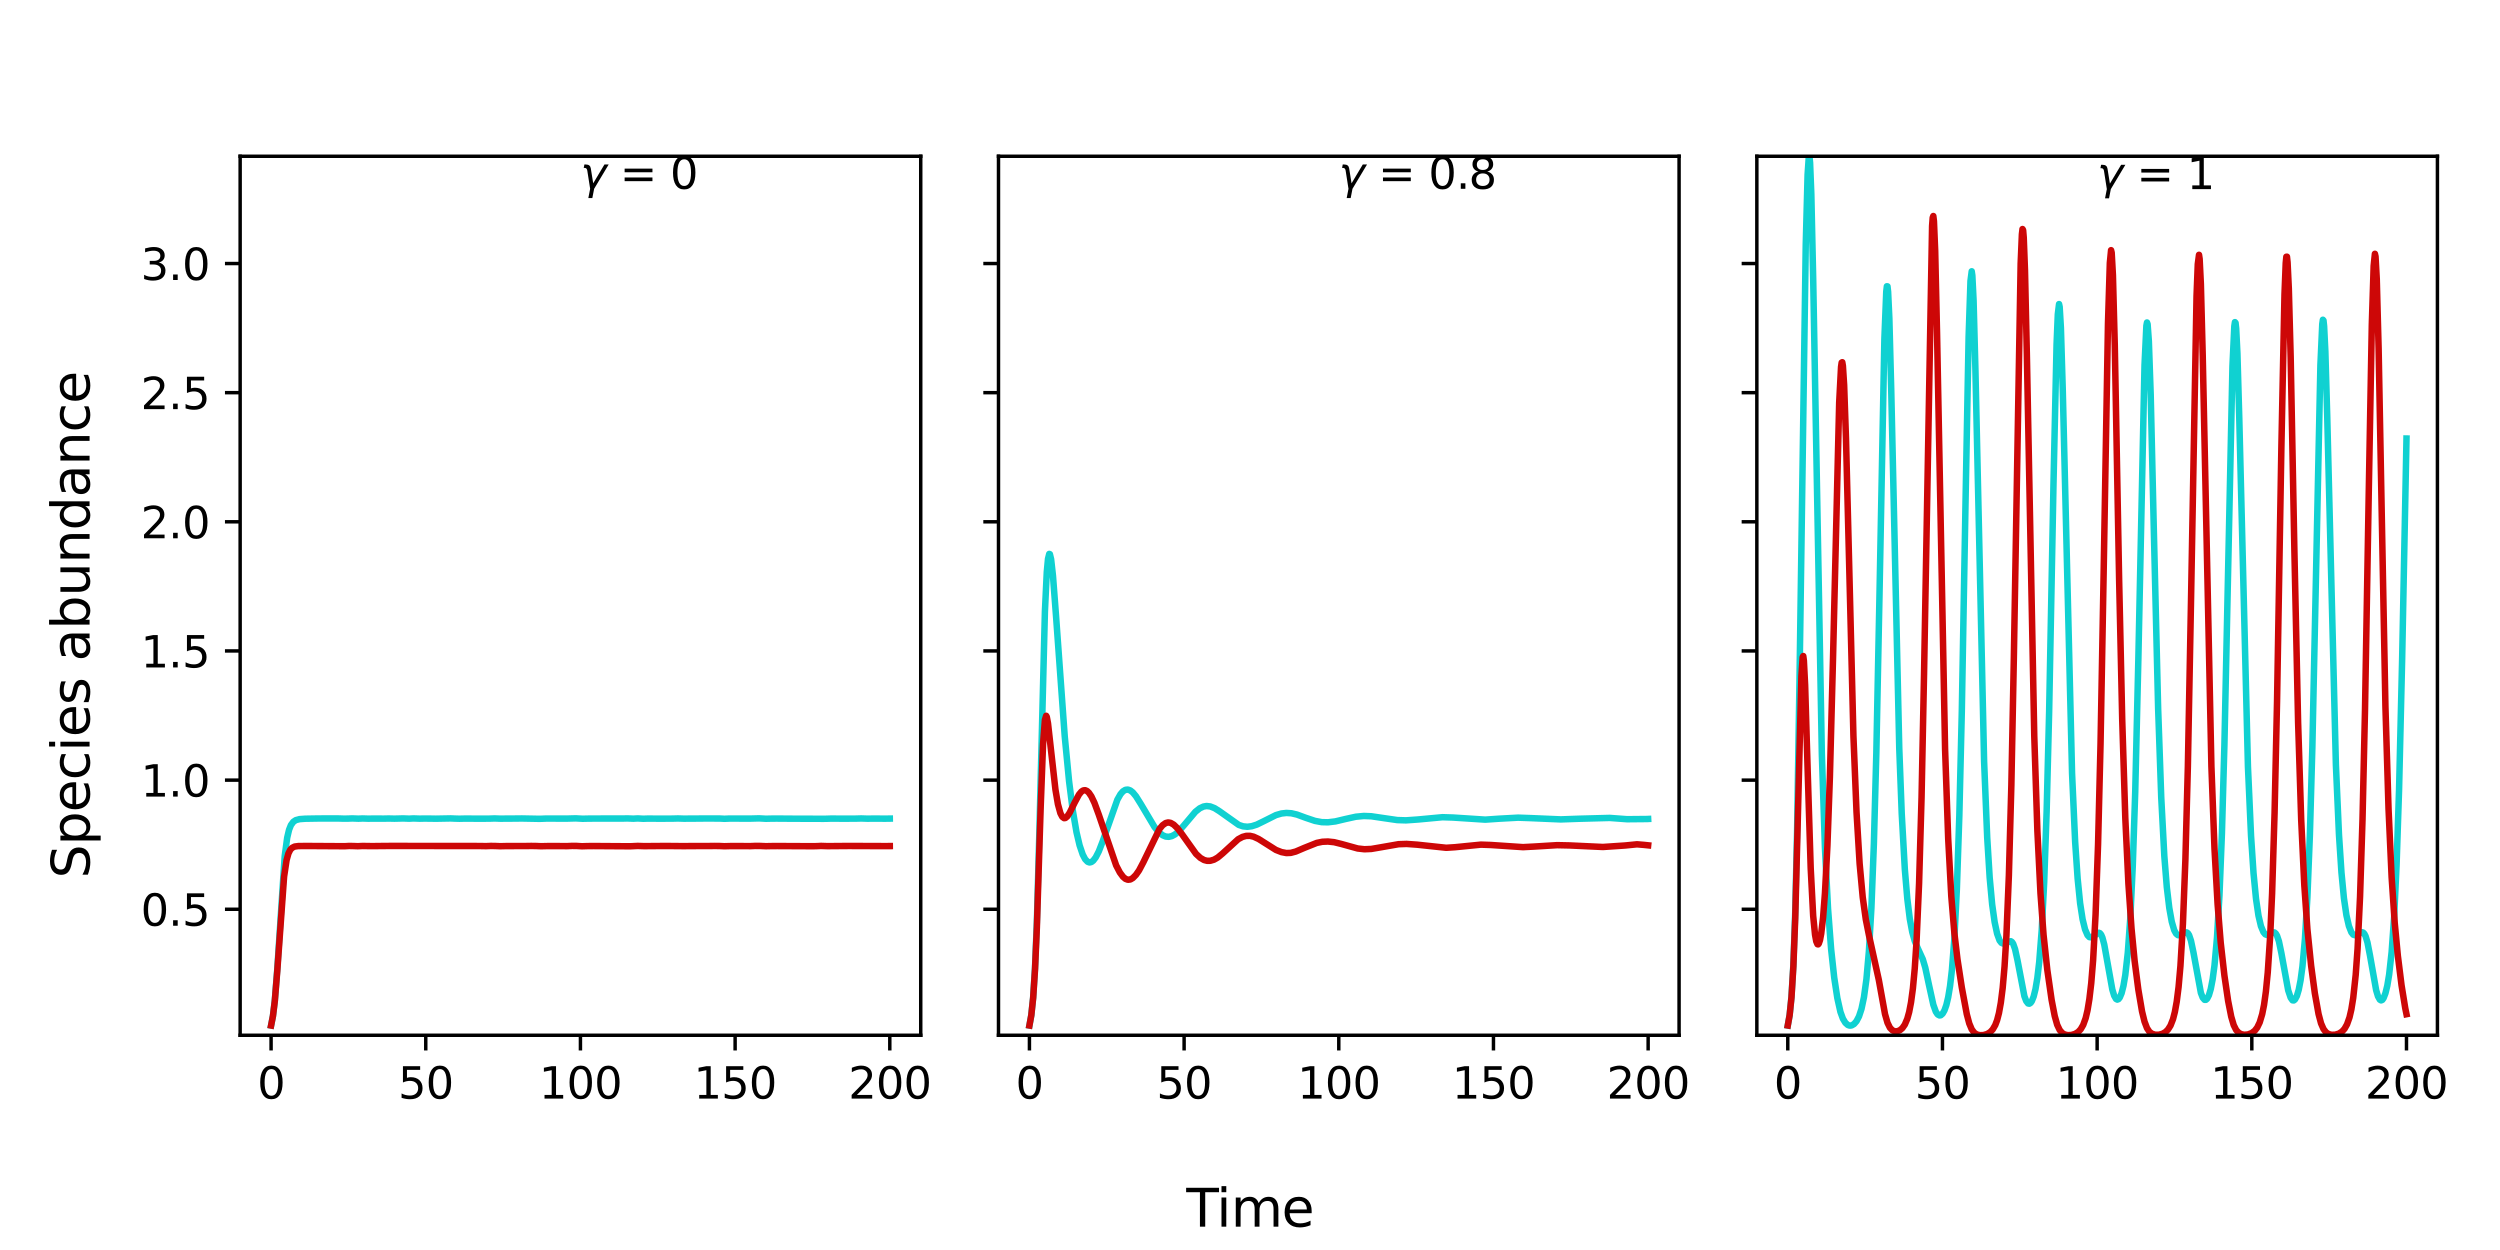 <?xml version="1.0" encoding="utf-8" standalone="no"?>
<!DOCTYPE svg PUBLIC "-//W3C//DTD SVG 1.1//EN"
  "http://www.w3.org/Graphics/SVG/1.1/DTD/svg11.dtd">
<svg xmlns:xlink="http://www.w3.org/1999/xlink" width="576pt" height="288pt" viewBox="0 0 576 288" xmlns="http://www.w3.org/2000/svg" version="1.1">
 <defs>
  <style type="text/css">*{stroke-linejoin: round; stroke-linecap: butt}</style>
 </defs>
 <g id="figure_1">
  <g id="patch_1">
   <path d="M 0 288 
L 576 288 
L 576 0 
L 0 0 
z
" style="fill: #ffffff"/>
  </g>
  <g id="axes_1">
   <g id="patch_2">
    <path d="M 55.33 238.52 
L 212.136 238.52 
L 212.136 36 
L 55.33 36 
z
" style="fill: #ffffff"/>
   </g>
   <g id="matplotlib.axis_1">
    <g id="xtick_1">
     <g id="line2d_1">
      <defs>
       <path id="mbcdc34eb77" d="M 0 0 
L 0 3.5 
" style="stroke: #000000; stroke-width: 0.8"/>
      </defs>
      <g>
       <use xlink:href="#mbcdc34eb77" x="62.458" y="238.52" style="stroke: #000000; stroke-width: 0.8"/>
      </g>
     </g>
     <g id="text_1">
      <!-- 0 -->
      <g transform="translate(59.276 253.118) scale(0.1 -0.1)">
       <defs>
        <path id="DejaVuSans-30" d="M 2034 4250 
Q 1547 4250 1301 3770 
Q 1056 3291 1056 2328 
Q 1056 1369 1301 889 
Q 1547 409 2034 409 
Q 2525 409 2770 889 
Q 3016 1369 3016 2328 
Q 3016 3291 2770 3770 
Q 2525 4250 2034 4250 
z
M 2034 4750 
Q 2819 4750 3233 4129 
Q 3647 3509 3647 2328 
Q 3647 1150 3233 529 
Q 2819 -91 2034 -91 
Q 1250 -91 836 529 
Q 422 1150 422 2328 
Q 422 3509 836 4129 
Q 1250 4750 2034 4750 
z
" transform="scale(0.016)"/>
       </defs>
       <use xlink:href="#DejaVuSans-30"/>
      </g>
     </g>
    </g>
    <g id="xtick_2">
     <g id="line2d_2">
      <g>
       <use xlink:href="#mbcdc34eb77" x="98.095" y="238.52" style="stroke: #000000; stroke-width: 0.8"/>
      </g>
     </g>
     <g id="text_2">
      <!-- 50 -->
      <g transform="translate(91.733 253.118) scale(0.1 -0.1)">
       <defs>
        <path id="DejaVuSans-35" d="M 691 4666 
L 3169 4666 
L 3169 4134 
L 1269 4134 
L 1269 2991 
Q 1406 3038 1543 3061 
Q 1681 3084 1819 3084 
Q 2600 3084 3056 2656 
Q 3513 2228 3513 1497 
Q 3513 744 3044 326 
Q 2575 -91 1722 -91 
Q 1428 -91 1123 -41 
Q 819 9 494 109 
L 494 744 
Q 775 591 1075 516 
Q 1375 441 1709 441 
Q 2250 441 2565 725 
Q 2881 1009 2881 1497 
Q 2881 1984 2565 2268 
Q 2250 2553 1709 2553 
Q 1456 2553 1204 2497 
Q 953 2441 691 2322 
L 691 4666 
z
" transform="scale(0.016)"/>
       </defs>
       <use xlink:href="#DejaVuSans-35"/>
       <use xlink:href="#DejaVuSans-30" x="63.623"/>
      </g>
     </g>
    </g>
    <g id="xtick_3">
     <g id="line2d_3">
      <g>
       <use xlink:href="#mbcdc34eb77" x="133.733" y="238.52" style="stroke: #000000; stroke-width: 0.8"/>
      </g>
     </g>
     <g id="text_3">
      <!-- 100 -->
      <g transform="translate(124.189 253.118) scale(0.1 -0.1)">
       <defs>
        <path id="DejaVuSans-31" d="M 794 531 
L 1825 531 
L 1825 4091 
L 703 3866 
L 703 4441 
L 1819 4666 
L 2450 4666 
L 2450 531 
L 3481 531 
L 3481 0 
L 794 0 
L 794 531 
z
" transform="scale(0.016)"/>
       </defs>
       <use xlink:href="#DejaVuSans-31"/>
       <use xlink:href="#DejaVuSans-30" x="63.623"/>
       <use xlink:href="#DejaVuSans-30" x="127.246"/>
      </g>
     </g>
    </g>
    <g id="xtick_4">
     <g id="line2d_4">
      <g>
       <use xlink:href="#mbcdc34eb77" x="169.371" y="238.52" style="stroke: #000000; stroke-width: 0.8"/>
      </g>
     </g>
     <g id="text_4">
      <!-- 150 -->
      <g transform="translate(159.827 253.118) scale(0.1 -0.1)">
       <use xlink:href="#DejaVuSans-31"/>
       <use xlink:href="#DejaVuSans-35" x="63.623"/>
       <use xlink:href="#DejaVuSans-30" x="127.246"/>
      </g>
     </g>
    </g>
    <g id="xtick_5">
     <g id="line2d_5">
      <g>
       <use xlink:href="#mbcdc34eb77" x="205.009" y="238.52" style="stroke: #000000; stroke-width: 0.8"/>
      </g>
     </g>
     <g id="text_5">
      <!-- 200 -->
      <g transform="translate(195.465 253.118) scale(0.1 -0.1)">
       <defs>
        <path id="DejaVuSans-32" d="M 1228 531 
L 3431 531 
L 3431 0 
L 469 0 
L 469 531 
Q 828 903 1448 1529 
Q 2069 2156 2228 2338 
Q 2531 2678 2651 2914 
Q 2772 3150 2772 3378 
Q 2772 3750 2511 3984 
Q 2250 4219 1831 4219 
Q 1534 4219 1204 4116 
Q 875 4013 500 3803 
L 500 4441 
Q 881 4594 1212 4672 
Q 1544 4750 1819 4750 
Q 2544 4750 2975 4387 
Q 3406 4025 3406 3419 
Q 3406 3131 3298 2873 
Q 3191 2616 2906 2266 
Q 2828 2175 2409 1742 
Q 1991 1309 1228 531 
z
" transform="scale(0.016)"/>
       </defs>
       <use xlink:href="#DejaVuSans-32"/>
       <use xlink:href="#DejaVuSans-30" x="63.623"/>
       <use xlink:href="#DejaVuSans-30" x="127.246"/>
      </g>
     </g>
    </g>
   </g>
   <g id="matplotlib.axis_2">
    <g id="ytick_1">
     <g id="line2d_6">
      <defs>
       <path id="m4e8e5ad3df" d="M 0 0 
L -3.5 0 
" style="stroke: #000000; stroke-width: 0.8"/>
      </defs>
      <g>
       <use xlink:href="#m4e8e5ad3df" x="55.33" y="209.491" style="stroke: #000000; stroke-width: 0.8"/>
      </g>
     </g>
     <g id="text_6">
      <!-- 0.5 -->
      <g transform="translate(32.427 213.291) scale(0.1 -0.1)">
       <defs>
        <path id="DejaVuSans-2e" d="M 684 794 
L 1344 794 
L 1344 0 
L 684 0 
L 684 794 
z
" transform="scale(0.016)"/>
       </defs>
       <use xlink:href="#DejaVuSans-30"/>
       <use xlink:href="#DejaVuSans-2e" x="63.623"/>
       <use xlink:href="#DejaVuSans-35" x="95.41"/>
      </g>
     </g>
    </g>
    <g id="ytick_2">
     <g id="line2d_7">
      <g>
       <use xlink:href="#m4e8e5ad3df" x="55.33" y="179.736" style="stroke: #000000; stroke-width: 0.8"/>
      </g>
     </g>
     <g id="text_7">
      <!-- 1.0 -->
      <g transform="translate(32.427 183.535) scale(0.1 -0.1)">
       <use xlink:href="#DejaVuSans-31"/>
       <use xlink:href="#DejaVuSans-2e" x="63.623"/>
       <use xlink:href="#DejaVuSans-30" x="95.41"/>
      </g>
     </g>
    </g>
    <g id="ytick_3">
     <g id="line2d_8">
      <g>
       <use xlink:href="#m4e8e5ad3df" x="55.33" y="149.98" style="stroke: #000000; stroke-width: 0.8"/>
      </g>
     </g>
     <g id="text_8">
      <!-- 1.5 -->
      <g transform="translate(32.427 153.779) scale(0.1 -0.1)">
       <use xlink:href="#DejaVuSans-31"/>
       <use xlink:href="#DejaVuSans-2e" x="63.623"/>
       <use xlink:href="#DejaVuSans-35" x="95.41"/>
      </g>
     </g>
    </g>
    <g id="ytick_4">
     <g id="line2d_9">
      <g>
       <use xlink:href="#m4e8e5ad3df" x="55.33" y="120.224" style="stroke: #000000; stroke-width: 0.8"/>
      </g>
     </g>
     <g id="text_9">
      <!-- 2.0 -->
      <g transform="translate(32.427 124.024) scale(0.1 -0.1)">
       <use xlink:href="#DejaVuSans-32"/>
       <use xlink:href="#DejaVuSans-2e" x="63.623"/>
       <use xlink:href="#DejaVuSans-30" x="95.41"/>
      </g>
     </g>
    </g>
    <g id="ytick_5">
     <g id="line2d_10">
      <g>
       <use xlink:href="#m4e8e5ad3df" x="55.33" y="90.469" style="stroke: #000000; stroke-width: 0.8"/>
      </g>
     </g>
     <g id="text_10">
      <!-- 2.5 -->
      <g transform="translate(32.427 94.268) scale(0.1 -0.1)">
       <use xlink:href="#DejaVuSans-32"/>
       <use xlink:href="#DejaVuSans-2e" x="63.623"/>
       <use xlink:href="#DejaVuSans-35" x="95.41"/>
      </g>
     </g>
    </g>
    <g id="ytick_6">
     <g id="line2d_11">
      <g>
       <use xlink:href="#m4e8e5ad3df" x="55.33" y="60.713" style="stroke: #000000; stroke-width: 0.8"/>
      </g>
     </g>
     <g id="text_11">
      <!-- 3.0 -->
      <g transform="translate(32.427 64.512) scale(0.1 -0.1)">
       <defs>
        <path id="DejaVuSans-33" d="M 2597 2516 
Q 3050 2419 3304 2112 
Q 3559 1806 3559 1356 
Q 3559 666 3084 287 
Q 2609 -91 1734 -91 
Q 1441 -91 1130 -33 
Q 819 25 488 141 
L 488 750 
Q 750 597 1062 519 
Q 1375 441 1716 441 
Q 2309 441 2620 675 
Q 2931 909 2931 1356 
Q 2931 1769 2642 2001 
Q 2353 2234 1838 2234 
L 1294 2234 
L 1294 2753 
L 1863 2753 
Q 2328 2753 2575 2939 
Q 2822 3125 2822 3475 
Q 2822 3834 2567 4026 
Q 2313 4219 1838 4219 
Q 1578 4219 1281 4162 
Q 984 4106 628 3988 
L 628 4550 
Q 988 4650 1302 4700 
Q 1616 4750 1894 4750 
Q 2613 4750 3031 4423 
Q 3450 4097 3450 3541 
Q 3450 3153 3228 2886 
Q 3006 2619 2597 2516 
z
" transform="scale(0.016)"/>
       </defs>
       <use xlink:href="#DejaVuSans-33"/>
       <use xlink:href="#DejaVuSans-2e" x="63.623"/>
       <use xlink:href="#DejaVuSans-30" x="95.41"/>
      </g>
     </g>
    </g>
   </g>
   <g id="line2d_12">
    <path d="M 62.458 236.271 
L 62.886 234.077 
L 63.314 230.566 
L 63.884 223.319 
L 65.597 197.253 
L 66.168 193.006 
L 66.596 191.192 
L 67.024 190.106 
L 67.595 189.334 
L 68.165 188.955 
L 69.021 188.728 
L 70.306 188.634 
L 73.445 188.58 
L 78.011 188.578 
L 79.153 188.616 
L 80.152 188.608 
L 81.15 188.566 
L 82.577 188.62 
L 83.576 188.579 
L 84.86 188.621 
L 86.002 188.602 
L 87.144 188.605 
L 88.428 188.613 
L 89.569 188.587 
L 90.854 188.618 
L 91.852 188.596 
L 92.851 188.567 
L 94.278 188.619 
L 95.277 188.567 
L 96.704 188.619 
L 97.703 188.596 
L 98.987 188.604 
L 100.414 188.627 
L 103.839 188.563 
L 104.838 188.606 
L 105.836 188.634 
L 107.121 188.604 
L 108.262 188.606 
L 109.689 188.623 
L 112.686 188.614 
L 113.97 188.571 
L 115.397 188.625 
L 116.539 188.606 
L 117.68 188.605 
L 120.249 188.578 
L 123.959 188.65 
L 124.672 188.646 
L 125.814 188.599 
L 127.241 188.598 
L 130.523 188.61 
L 131.664 188.577 
L 132.663 188.552 
L 134.233 188.638 
L 135.374 188.611 
L 136.658 188.599 
L 142.081 188.587 
L 143.508 188.592 
L 144.507 188.565 
L 145.933 188.621 
L 146.932 188.566 
L 148.217 188.639 
L 149.358 188.6 
L 150.5 188.611 
L 151.927 188.622 
L 154.923 188.609 
L 156.207 188.574 
L 157.634 188.622 
L 158.776 188.606 
L 159.917 188.605 
L 162.343 188.582 
L 165.768 188.587 
L 166.909 188.647 
L 168.051 188.598 
L 169.478 188.598 
L 172.76 188.609 
L 173.901 188.578 
L 174.9 188.552 
L 176.47 188.638 
L 177.611 188.611 
L 178.896 188.599 
L 182.606 188.626 
L 189.74 188.649 
L 190.454 188.639 
L 191.595 188.6 
L 192.737 188.611 
L 194.164 188.622 
L 197.161 188.61 
L 198.445 188.574 
L 199.872 188.622 
L 201.013 188.606 
L 202.155 188.605 
L 203.867 188.621 
L 205.009 188.604 
L 205.009 188.604 
" clip-path="url(#pb134154d25)" style="fill: none; stroke: #10d1d1; stroke-width: 1.5; stroke-linecap: square"/>
   </g>
   <g id="line2d_13">
    <path d="M 62.458 236.271 
L 62.886 234.098 
L 63.314 230.655 
L 63.884 223.703 
L 65.454 201.971 
L 66.025 198.175 
L 66.453 196.641 
L 66.881 195.782 
L 67.309 195.335 
L 67.88 195.047 
L 68.736 194.934 
L 70.591 194.915 
L 79.438 194.968 
L 80.437 194.908 
L 81.436 194.929 
L 82.435 194.965 
L 83.576 194.912 
L 85.003 194.937 
L 86.145 194.943 
L 87.286 194.927 
L 89.997 194.904 
L 110.545 194.924 
L 111.972 194.95 
L 113.114 194.903 
L 114.113 194.919 
L 115.254 194.967 
L 116.539 194.937 
L 117.823 194.929 
L 120.962 194.928 
L 122.389 194.906 
L 123.531 194.922 
L 124.672 194.971 
L 125.956 194.939 
L 127.241 194.929 
L 130.665 194.947 
L 131.807 194.897 
L 132.806 194.903 
L 134.09 194.98 
L 135.374 194.941 
L 136.801 194.928 
L 145.22 194.984 
L 145.933 194.949 
L 146.932 194.901 
L 148.359 194.949 
L 149.501 194.943 
L 150.642 194.932 
L 153.496 194.914 
L 157.634 194.95 
L 158.776 194.936 
L 160.06 194.929 
L 163.199 194.927 
L 164.626 194.908 
L 165.768 194.92 
L 166.909 194.972 
L 168.194 194.938 
L 169.478 194.929 
L 172.903 194.946 
L 174.044 194.898 
L 175.043 194.903 
L 176.47 194.964 
L 177.611 194.94 
L 179.038 194.928 
L 187.315 194.968 
L 188.171 194.949 
L 189.17 194.901 
L 190.597 194.949 
L 191.738 194.942 
L 192.88 194.932 
L 195.591 194.911 
L 204.153 194.943 
L 205.009 194.934 
L 205.009 194.934 
" clip-path="url(#pb134154d25)" style="fill: none; stroke: #cd0707; stroke-width: 1.5; stroke-linecap: square"/>
   </g>
   <g id="patch_3">
    <path d="M 55.33 238.52 
L 55.33 36 
" style="fill: none; stroke: #000000; stroke-width: 0.8; stroke-linejoin: miter; stroke-linecap: square"/>
   </g>
   <g id="patch_4">
    <path d="M 212.136 238.52 
L 212.136 36 
" style="fill: none; stroke: #000000; stroke-width: 0.8; stroke-linejoin: miter; stroke-linecap: square"/>
   </g>
   <g id="patch_5">
    <path d="M 55.33 238.52 
L 212.136 238.52 
" style="fill: none; stroke: #000000; stroke-width: 0.8; stroke-linejoin: miter; stroke-linecap: square"/>
   </g>
   <g id="patch_6">
    <path d="M 55.33 36 
L 212.136 36 
" style="fill: none; stroke: #000000; stroke-width: 0.8; stroke-linejoin: miter; stroke-linecap: square"/>
   </g>
   <g id="text_12">
    <!-- $\gamma$ = 0 -->
    <g transform="translate(133.733 43.578) scale(0.1 -0.1)">
     <defs>
      <path id="DejaVuSans-Oblique-3b3" d="M 1491 2950 
L 1838 788 
L 3456 3500 
L 4066 3500 
L 1972 0 
L 1713 -1331 
L 1138 -1331 
L 1397 0 
L 988 2613 
Q 925 3006 628 3006 
L 475 3006 
L 569 3500 
L 788 3500 
Q 1403 3500 1491 2950 
z
" transform="scale(0.016)"/>
      <path id="DejaVuSans-20" transform="scale(0.016)"/>
      <path id="DejaVuSans-3d" d="M 678 2906 
L 4684 2906 
L 4684 2381 
L 678 2381 
L 678 2906 
z
M 678 1631 
L 4684 1631 
L 4684 1100 
L 678 1100 
L 678 1631 
z
" transform="scale(0.016)"/>
     </defs>
     <use xlink:href="#DejaVuSans-Oblique-3b3" transform="translate(0 0.781)"/>
     <use xlink:href="#DejaVuSans-20" transform="translate(59.18 0.781)"/>
     <use xlink:href="#DejaVuSans-3d" transform="translate(90.967 0.781)"/>
     <use xlink:href="#DejaVuSans-20" transform="translate(174.756 0.781)"/>
     <use xlink:href="#DejaVuSans-30" transform="translate(206.543 0.781)"/>
    </g>
   </g>
  </g>
  <g id="axes_2">
   <g id="patch_7">
    <path d="M 230.053 238.52 
L 386.86 238.52 
L 386.86 36 
L 230.053 36 
z
" style="fill: #ffffff"/>
   </g>
   <g id="matplotlib.axis_3">
    <g id="xtick_6">
     <g id="line2d_14">
      <g>
       <use xlink:href="#mbcdc34eb77" x="237.181" y="238.52" style="stroke: #000000; stroke-width: 0.8"/>
      </g>
     </g>
     <g id="text_13">
      <!-- 0 -->
      <g transform="translate(234 253.118) scale(0.1 -0.1)">
       <use xlink:href="#DejaVuSans-30"/>
      </g>
     </g>
    </g>
    <g id="xtick_7">
     <g id="line2d_15">
      <g>
       <use xlink:href="#mbcdc34eb77" x="272.819" y="238.52" style="stroke: #000000; stroke-width: 0.8"/>
      </g>
     </g>
     <g id="text_14">
      <!-- 50 -->
      <g transform="translate(266.456 253.118) scale(0.1 -0.1)">
       <use xlink:href="#DejaVuSans-35"/>
       <use xlink:href="#DejaVuSans-30" x="63.623"/>
      </g>
     </g>
    </g>
    <g id="xtick_8">
     <g id="line2d_16">
      <g>
       <use xlink:href="#mbcdc34eb77" x="308.456" y="238.52" style="stroke: #000000; stroke-width: 0.8"/>
      </g>
     </g>
     <g id="text_15">
      <!-- 100 -->
      <g transform="translate(298.913 253.118) scale(0.1 -0.1)">
       <use xlink:href="#DejaVuSans-31"/>
       <use xlink:href="#DejaVuSans-30" x="63.623"/>
       <use xlink:href="#DejaVuSans-30" x="127.246"/>
      </g>
     </g>
    </g>
    <g id="xtick_9">
     <g id="line2d_17">
      <g>
       <use xlink:href="#mbcdc34eb77" x="344.094" y="238.52" style="stroke: #000000; stroke-width: 0.8"/>
      </g>
     </g>
     <g id="text_16">
      <!-- 150 -->
      <g transform="translate(334.55 253.118) scale(0.1 -0.1)">
       <use xlink:href="#DejaVuSans-31"/>
       <use xlink:href="#DejaVuSans-35" x="63.623"/>
       <use xlink:href="#DejaVuSans-30" x="127.246"/>
      </g>
     </g>
    </g>
    <g id="xtick_10">
     <g id="line2d_18">
      <g>
       <use xlink:href="#mbcdc34eb77" x="379.732" y="238.52" style="stroke: #000000; stroke-width: 0.8"/>
      </g>
     </g>
     <g id="text_17">
      <!-- 200 -->
      <g transform="translate(370.188 253.118) scale(0.1 -0.1)">
       <use xlink:href="#DejaVuSans-32"/>
       <use xlink:href="#DejaVuSans-30" x="63.623"/>
       <use xlink:href="#DejaVuSans-30" x="127.246"/>
      </g>
     </g>
    </g>
   </g>
   <g id="matplotlib.axis_4">
    <g id="ytick_7">
     <g id="line2d_19">
      <g>
       <use xlink:href="#m4e8e5ad3df" x="230.053" y="209.491" style="stroke: #000000; stroke-width: 0.8"/>
      </g>
     </g>
    </g>
    <g id="ytick_8">
     <g id="line2d_20">
      <g>
       <use xlink:href="#m4e8e5ad3df" x="230.053" y="179.736" style="stroke: #000000; stroke-width: 0.8"/>
      </g>
     </g>
    </g>
    <g id="ytick_9">
     <g id="line2d_21">
      <g>
       <use xlink:href="#m4e8e5ad3df" x="230.053" y="149.98" style="stroke: #000000; stroke-width: 0.8"/>
      </g>
     </g>
    </g>
    <g id="ytick_10">
     <g id="line2d_22">
      <g>
       <use xlink:href="#m4e8e5ad3df" x="230.053" y="120.224" style="stroke: #000000; stroke-width: 0.8"/>
      </g>
     </g>
    </g>
    <g id="ytick_11">
     <g id="line2d_23">
      <g>
       <use xlink:href="#m4e8e5ad3df" x="230.053" y="90.469" style="stroke: #000000; stroke-width: 0.8"/>
      </g>
     </g>
    </g>
    <g id="ytick_12">
     <g id="line2d_24">
      <g>
       <use xlink:href="#m4e8e5ad3df" x="230.053" y="60.713" style="stroke: #000000; stroke-width: 0.8"/>
      </g>
     </g>
    </g>
   </g>
   <g id="line2d_25">
    <path d="M 237.181 236.271 
L 237.609 233.914 
L 238.037 229.835 
L 238.465 223.05 
L 238.893 212.494 
L 239.464 191.876 
L 240.748 140.874 
L 241.176 131.851 
L 241.462 128.756 
L 241.747 127.624 
L 241.89 127.682 
L 242.175 128.845 
L 242.603 132.665 
L 243.317 142.034 
L 245.314 169.651 
L 246.313 179.989 
L 247.169 186.732 
L 248.026 191.743 
L 248.739 194.767 
L 249.453 196.873 
L 250.023 197.961 
L 250.594 198.559 
L 251.022 198.708 
L 251.45 198.615 
L 251.878 198.296 
L 252.449 197.549 
L 253.163 196.161 
L 254.019 193.954 
L 257.443 184.246 
L 258.157 182.986 
L 258.728 182.326 
L 259.298 181.976 
L 259.869 181.918 
L 260.44 182.129 
L 261.011 182.584 
L 261.724 183.446 
L 262.866 185.271 
L 266.005 190.551 
L 267.004 191.744 
L 267.86 192.432 
L 268.574 192.739 
L 269.287 192.803 
L 270 192.636 
L 270.714 192.252 
L 271.57 191.531 
L 272.712 190.24 
L 275.423 187.028 
L 276.422 186.234 
L 277.278 185.832 
L 277.991 185.708 
L 278.847 185.806 
L 279.846 186.201 
L 280.988 186.923 
L 285.411 190.06 
L 286.41 190.391 
L 287.409 190.487 
L 288.408 190.359 
L 289.55 189.995 
L 291.119 189.231 
L 293.973 187.801 
L 295.257 187.428 
L 296.399 187.302 
L 297.54 187.378 
L 298.825 187.678 
L 300.822 188.412 
L 302.963 189.132 
L 304.532 189.424 
L 305.959 189.458 
L 307.672 189.252 
L 309.955 188.709 
L 312.381 188.175 
L 314.236 188 
L 315.948 188.068 
L 318.231 188.408 
L 321.941 188.946 
L 323.939 189.007 
L 326.65 188.816 
L 332.358 188.285 
L 334.783 188.363 
L 342.204 188.845 
L 345.343 188.631 
L 349.766 188.39 
L 352.763 188.497 
L 359.612 188.789 
L 363.75 188.641 
L 370.885 188.45 
L 374.88 188.745 
L 379.447 188.701 
L 379.732 188.688 
L 379.732 188.688 
" clip-path="url(#p297918189d)" style="fill: none; stroke: #10d1d1; stroke-width: 1.5; stroke-linecap: square"/>
   </g>
   <g id="line2d_26">
    <path d="M 237.181 236.271 
L 237.609 233.936 
L 238.037 229.941 
L 238.465 223.431 
L 238.893 213.664 
L 239.749 186.607 
L 240.32 171.452 
L 240.748 165.842 
L 241.034 164.92 
L 241.176 165.159 
L 241.462 166.669 
L 242.175 173.05 
L 243.174 181.925 
L 243.745 185.29 
L 244.316 187.366 
L 244.744 188.19 
L 245.172 188.503 
L 245.457 188.47 
L 245.885 188.118 
L 246.456 187.248 
L 247.598 184.922 
L 248.596 183.064 
L 249.167 182.378 
L 249.595 182.107 
L 250.023 182.063 
L 250.451 182.244 
L 250.879 182.641 
L 251.45 183.484 
L 252.164 184.984 
L 253.163 187.703 
L 257.158 199.38 
L 258.014 201.022 
L 258.728 201.992 
L 259.298 202.484 
L 259.869 202.697 
L 260.44 202.628 
L 261.011 202.294 
L 261.724 201.563 
L 262.438 200.534 
L 263.437 198.643 
L 267.147 190.993 
L 267.86 190.136 
L 268.574 189.628 
L 269.144 189.489 
L 269.715 189.589 
L 270.429 189.999 
L 271.285 190.825 
L 272.284 192.136 
L 275.566 196.738 
L 276.564 197.658 
L 277.421 198.149 
L 278.134 198.334 
L 278.847 198.323 
L 279.704 198.07 
L 280.56 197.58 
L 281.701 196.632 
L 285.269 193.362 
L 286.268 192.824 
L 287.124 192.589 
L 287.98 192.574 
L 288.836 192.773 
L 289.978 193.302 
L 291.547 194.29 
L 293.973 195.825 
L 295.257 196.326 
L 296.399 196.543 
L 297.398 196.499 
L 298.539 196.196 
L 300.537 195.341 
L 303.391 194.204 
L 304.675 193.943 
L 305.959 193.89 
L 307.386 194.04 
L 309.099 194.462 
L 312.809 195.491 
L 314.378 195.666 
L 315.948 195.596 
L 318.088 195.229 
L 322.226 194.504 
L 324.081 194.442 
L 326.507 194.613 
L 333.214 195.329 
L 335.212 195.199 
L 341.205 194.604 
L 343.488 194.685 
L 350.908 195.181 
L 353.619 195.039 
L 358.756 194.725 
L 361.61 194.787 
L 369.315 195.144 
L 374.452 194.799 
L 377.164 194.53 
L 378.733 194.659 
L 379.732 194.764 
L 379.732 194.764 
" clip-path="url(#p297918189d)" style="fill: none; stroke: #cd0707; stroke-width: 1.5; stroke-linecap: square"/>
   </g>
   <g id="patch_8">
    <path d="M 230.053 238.52 
L 230.053 36 
" style="fill: none; stroke: #000000; stroke-width: 0.8; stroke-linejoin: miter; stroke-linecap: square"/>
   </g>
   <g id="patch_9">
    <path d="M 386.86 238.52 
L 386.86 36 
" style="fill: none; stroke: #000000; stroke-width: 0.8; stroke-linejoin: miter; stroke-linecap: square"/>
   </g>
   <g id="patch_10">
    <path d="M 230.053 238.52 
L 386.86 238.52 
" style="fill: none; stroke: #000000; stroke-width: 0.8; stroke-linejoin: miter; stroke-linecap: square"/>
   </g>
   <g id="patch_11">
    <path d="M 230.053 36 
L 386.86 36 
" style="fill: none; stroke: #000000; stroke-width: 0.8; stroke-linejoin: miter; stroke-linecap: square"/>
   </g>
   <g id="text_18">
    <!-- $\gamma$ = 0.8 -->
    <g transform="translate(308.456 43.578) scale(0.1 -0.1)">
     <defs>
      <path id="DejaVuSans-38" d="M 2034 2216 
Q 1584 2216 1326 1975 
Q 1069 1734 1069 1313 
Q 1069 891 1326 650 
Q 1584 409 2034 409 
Q 2484 409 2743 651 
Q 3003 894 3003 1313 
Q 3003 1734 2745 1975 
Q 2488 2216 2034 2216 
z
M 1403 2484 
Q 997 2584 770 2862 
Q 544 3141 544 3541 
Q 544 4100 942 4425 
Q 1341 4750 2034 4750 
Q 2731 4750 3128 4425 
Q 3525 4100 3525 3541 
Q 3525 3141 3298 2862 
Q 3072 2584 2669 2484 
Q 3125 2378 3379 2068 
Q 3634 1759 3634 1313 
Q 3634 634 3220 271 
Q 2806 -91 2034 -91 
Q 1263 -91 848 271 
Q 434 634 434 1313 
Q 434 1759 690 2068 
Q 947 2378 1403 2484 
z
M 1172 3481 
Q 1172 3119 1398 2916 
Q 1625 2713 2034 2713 
Q 2441 2713 2670 2916 
Q 2900 3119 2900 3481 
Q 2900 3844 2670 4047 
Q 2441 4250 2034 4250 
Q 1625 4250 1398 4047 
Q 1172 3844 1172 3481 
z
" transform="scale(0.016)"/>
     </defs>
     <use xlink:href="#DejaVuSans-Oblique-3b3" transform="translate(0 0.781)"/>
     <use xlink:href="#DejaVuSans-20" transform="translate(59.18 0.781)"/>
     <use xlink:href="#DejaVuSans-3d" transform="translate(90.967 0.781)"/>
     <use xlink:href="#DejaVuSans-20" transform="translate(174.756 0.781)"/>
     <use xlink:href="#DejaVuSans-30" transform="translate(206.543 0.781)"/>
     <use xlink:href="#DejaVuSans-2e" transform="translate(270.166 0.781)"/>
     <use xlink:href="#DejaVuSans-38" transform="translate(299.328 0.781)"/>
    </g>
   </g>
  </g>
  <g id="axes_3">
   <g id="patch_12">
    <path d="M 404.777 238.52 
L 561.583 238.52 
L 561.583 36 
L 404.777 36 
z
" style="fill: #ffffff"/>
   </g>
   <g id="matplotlib.axis_5">
    <g id="xtick_11">
     <g id="line2d_27">
      <g>
       <use xlink:href="#mbcdc34eb77" x="411.904" y="238.52" style="stroke: #000000; stroke-width: 0.8"/>
      </g>
     </g>
     <g id="text_19">
      <!-- 0 -->
      <g transform="translate(408.723 253.118) scale(0.1 -0.1)">
       <use xlink:href="#DejaVuSans-30"/>
      </g>
     </g>
    </g>
    <g id="xtick_12">
     <g id="line2d_28">
      <g>
       <use xlink:href="#mbcdc34eb77" x="447.542" y="238.52" style="stroke: #000000; stroke-width: 0.8"/>
      </g>
     </g>
     <g id="text_20">
      <!-- 50 -->
      <g transform="translate(441.18 253.118) scale(0.1 -0.1)">
       <use xlink:href="#DejaVuSans-35"/>
       <use xlink:href="#DejaVuSans-30" x="63.623"/>
      </g>
     </g>
    </g>
    <g id="xtick_13">
     <g id="line2d_29">
      <g>
       <use xlink:href="#mbcdc34eb77" x="483.18" y="238.52" style="stroke: #000000; stroke-width: 0.8"/>
      </g>
     </g>
     <g id="text_21">
      <!-- 100 -->
      <g transform="translate(473.636 253.118) scale(0.1 -0.1)">
       <use xlink:href="#DejaVuSans-31"/>
       <use xlink:href="#DejaVuSans-30" x="63.623"/>
       <use xlink:href="#DejaVuSans-30" x="127.246"/>
      </g>
     </g>
    </g>
    <g id="xtick_14">
     <g id="line2d_30">
      <g>
       <use xlink:href="#mbcdc34eb77" x="518.818" y="238.52" style="stroke: #000000; stroke-width: 0.8"/>
      </g>
     </g>
     <g id="text_22">
      <!-- 150 -->
      <g transform="translate(509.274 253.118) scale(0.1 -0.1)">
       <use xlink:href="#DejaVuSans-31"/>
       <use xlink:href="#DejaVuSans-35" x="63.623"/>
       <use xlink:href="#DejaVuSans-30" x="127.246"/>
      </g>
     </g>
    </g>
    <g id="xtick_15">
     <g id="line2d_31">
      <g>
       <use xlink:href="#mbcdc34eb77" x="554.455" y="238.52" style="stroke: #000000; stroke-width: 0.8"/>
      </g>
     </g>
     <g id="text_23">
      <!-- 200 -->
      <g transform="translate(544.912 253.118) scale(0.1 -0.1)">
       <use xlink:href="#DejaVuSans-32"/>
       <use xlink:href="#DejaVuSans-30" x="63.623"/>
       <use xlink:href="#DejaVuSans-30" x="127.246"/>
      </g>
     </g>
    </g>
   </g>
   <g id="matplotlib.axis_6">
    <g id="ytick_13">
     <g id="line2d_32">
      <g>
       <use xlink:href="#m4e8e5ad3df" x="404.777" y="209.491" style="stroke: #000000; stroke-width: 0.8"/>
      </g>
     </g>
    </g>
    <g id="ytick_14">
     <g id="line2d_33">
      <g>
       <use xlink:href="#m4e8e5ad3df" x="404.777" y="179.736" style="stroke: #000000; stroke-width: 0.8"/>
      </g>
     </g>
    </g>
    <g id="ytick_15">
     <g id="line2d_34">
      <g>
       <use xlink:href="#m4e8e5ad3df" x="404.777" y="149.98" style="stroke: #000000; stroke-width: 0.8"/>
      </g>
     </g>
    </g>
    <g id="ytick_16">
     <g id="line2d_35">
      <g>
       <use xlink:href="#m4e8e5ad3df" x="404.777" y="120.224" style="stroke: #000000; stroke-width: 0.8"/>
      </g>
     </g>
    </g>
    <g id="ytick_17">
     <g id="line2d_36">
      <g>
       <use xlink:href="#m4e8e5ad3df" x="404.777" y="90.469" style="stroke: #000000; stroke-width: 0.8"/>
      </g>
     </g>
    </g>
    <g id="ytick_18">
     <g id="line2d_37">
      <g>
       <use xlink:href="#m4e8e5ad3df" x="404.777" y="60.713" style="stroke: #000000; stroke-width: 0.8"/>
      </g>
     </g>
    </g>
   </g>
   <g id="line2d_38">
    <path d="M 411.904 236.271 
L 412.332 233.872 
L 412.76 229.632 
L 413.188 222.326 
L 413.617 210.295 
L 414.045 191.793 
L 414.615 156.095 
L 416.042 56.449 
L 416.47 40.267 
L 416.756 36 
L 416.899 36.011 
L 417.041 37.492 
L 417.327 44.707 
L 417.755 64.118 
L 419.752 173.719 
L 420.466 195.323 
L 421.179 209.366 
L 421.893 218.711 
L 422.606 225.262 
L 423.32 229.948 
L 424.033 233.143 
L 424.604 234.706 
L 425.175 235.651 
L 425.746 236.165 
L 426.174 236.304 
L 426.602 236.263 
L 427.172 235.938 
L 427.743 235.275 
L 428.314 234.183 
L 428.885 232.455 
L 429.456 229.755 
L 430.026 225.597 
L 430.597 219.139 
L 431.168 209.239 
L 431.739 194.488 
L 432.309 173.396 
L 433.023 137.66 
L 434.164 78.047 
L 434.593 67.187 
L 434.735 65.957 
L 434.878 65.982 
L 435.021 67.253 
L 435.306 73.343 
L 435.734 89.601 
L 437.589 172.397 
L 438.16 187.505 
L 438.873 200.309 
L 439.444 207.085 
L 440.015 211.713 
L 440.586 214.778 
L 441.156 216.799 
L 441.87 218.514 
L 443.011 221.008 
L 443.582 222.94 
L 444.438 226.947 
L 445.437 231.489 
L 446.008 233.083 
L 446.436 233.73 
L 446.864 233.962 
L 447.15 233.914 
L 447.578 233.543 
L 448.006 232.789 
L 448.434 231.576 
L 448.862 229.774 
L 449.29 227.184 
L 449.718 223.504 
L 450.289 216.196 
L 450.86 204.877 
L 451.43 187.921 
L 452.001 163.871 
L 452.857 115.787 
L 453.571 77.554 
L 453.999 64.736 
L 454.284 62.508 
L 454.427 63.471 
L 454.712 69.215 
L 455.14 85.342 
L 457.138 175.427 
L 457.852 192.973 
L 458.422 202.207 
L 458.993 208.384 
L 459.564 212.458 
L 460.135 215.124 
L 460.706 216.696 
L 461.134 217.236 
L 461.562 217.412 
L 461.99 217.328 
L 463.274 216.853 
L 463.559 217.031 
L 463.845 217.468 
L 464.273 218.691 
L 464.844 221.314 
L 466.413 229.506 
L 466.841 230.646 
L 467.269 231.196 
L 467.555 231.251 
L 467.84 231.08 
L 468.126 230.677 
L 468.554 229.601 
L 468.982 227.865 
L 469.41 225.293 
L 469.838 221.62 
L 470.409 214.345 
L 470.979 203.237 
L 471.55 186.831 
L 472.121 163.981 
L 473.12 111.656 
L 473.833 79.375 
L 474.119 72.407 
L 474.404 70.058 
L 474.547 70.707 
L 474.832 75.54 
L 475.26 89.814 
L 477.401 178.167 
L 478.114 193.988 
L 478.685 202.401 
L 479.256 208.084 
L 479.826 211.794 
L 480.397 214.132 
L 480.968 215.472 
L 481.396 215.914 
L 481.824 215.963 
L 482.252 215.748 
L 483.537 214.903 
L 483.822 215.008 
L 484.107 215.356 
L 484.393 216.014 
L 484.821 217.63 
L 485.534 221.609 
L 486.676 227.983 
L 487.104 229.397 
L 487.532 230.151 
L 487.817 230.309 
L 488.103 230.199 
L 488.388 229.84 
L 488.816 228.827 
L 489.244 227.139 
L 489.672 224.616 
L 490.243 219.516 
L 490.814 211.604 
L 491.385 199.674 
L 491.955 182.429 
L 492.669 152.195 
L 494.096 84.136 
L 494.524 75.05 
L 494.667 74.302 
L 494.809 74.69 
L 495.095 78.589 
L 495.523 90.974 
L 496.236 121.866 
L 497.235 163.251 
L 497.949 183.737 
L 498.662 197.283 
L 499.233 204.409 
L 499.804 209.2 
L 500.374 212.371 
L 500.945 214.329 
L 501.373 215.11 
L 501.801 215.463 
L 502.229 215.491 
L 502.8 215.221 
L 503.514 214.838 
L 503.799 214.822 
L 504.084 215.007 
L 504.37 215.462 
L 504.798 216.726 
L 505.369 219.433 
L 507.081 228.756 
L 507.509 229.862 
L 507.937 230.356 
L 508.223 230.36 
L 508.508 230.124 
L 508.936 229.302 
L 509.364 227.848 
L 509.792 225.625 
L 510.22 222.417 
L 510.791 216.045 
L 511.362 206.315 
L 511.933 191.932 
L 512.503 171.647 
L 513.217 138.078 
L 514.358 84.367 
L 514.786 75.156 
L 514.929 74.219 
L 515.072 74.396 
L 515.215 75.679 
L 515.5 81.417 
L 515.928 96.32 
L 517.926 176.624 
L 518.639 192.579 
L 519.21 201.155 
L 519.781 207.051 
L 520.352 210.956 
L 520.922 213.389 
L 521.493 214.759 
L 521.921 215.267 
L 522.349 215.431 
L 522.777 215.311 
L 523.776 214.798 
L 524.062 214.857 
L 524.347 215.104 
L 524.632 215.59 
L 525.06 216.864 
L 525.631 219.604 
L 527.201 228.18 
L 527.772 229.875 
L 528.2 230.475 
L 528.485 230.501 
L 528.77 230.277 
L 529.199 229.471 
L 529.627 228.038 
L 530.055 225.843 
L 530.483 222.67 
L 531.054 216.362 
L 531.624 206.713 
L 532.195 192.406 
L 532.766 172.202 
L 533.479 138.592 
L 534.621 84.156 
L 535.049 74.657 
L 535.192 73.672 
L 535.334 73.846 
L 535.477 75.184 
L 535.762 81.003 
L 536.191 95.843 
L 538.188 176.182 
L 538.902 192.348 
L 539.473 201.038 
L 540.043 206.965 
L 540.614 210.87 
L 541.185 213.353 
L 541.756 214.811 
L 542.184 215.35 
L 542.612 215.482 
L 543.04 215.351 
L 544.181 214.78 
L 544.467 214.862 
L 544.752 215.152 
L 545.038 215.712 
L 545.466 217.152 
L 546.036 220.097 
L 547.463 228.136 
L 547.891 229.565 
L 548.32 230.327 
L 548.605 230.492 
L 548.89 230.367 
L 549.176 229.956 
L 549.604 228.844 
L 550.032 227.109 
L 550.46 224.535 
L 551.031 219.348 
L 551.601 211.342 
L 552.172 199.309 
L 552.743 181.951 
L 553.457 151.708 
L 554.455 101.037 
L 554.455 101.037 
" clip-path="url(#p674e502ce7)" style="fill: none; stroke: #10d1d1; stroke-width: 1.5; stroke-linecap: square"/>
   </g>
   <g id="line2d_39">
    <path d="M 411.904 236.271 
L 412.332 233.894 
L 412.76 229.743 
L 413.188 222.743 
L 413.617 211.677 
L 414.187 189.75 
L 415.043 155.841 
L 415.329 151.398 
L 415.472 151.155 
L 415.614 152.221 
L 415.9 157.827 
L 416.47 177.001 
L 417.184 200.011 
L 417.755 211.011 
L 418.183 215.361 
L 418.468 216.905 
L 418.754 217.554 
L 418.896 217.585 
L 419.039 217.434 
L 419.324 216.61 
L 419.61 215.08 
L 420.038 211.395 
L 420.466 205.828 
L 421.037 194.876 
L 421.607 179.048 
L 422.321 151.9 
L 423.748 92.738 
L 424.176 84.535 
L 424.319 83.538 
L 424.461 83.458 
L 424.604 84.302 
L 424.889 88.717 
L 425.317 101.085 
L 426.031 129.476 
L 427.03 169.603 
L 427.743 187.126 
L 428.457 198.98 
L 429.17 206.726 
L 429.884 211.86 
L 430.597 215.436 
L 432.88 225.779 
L 434.307 233.657 
L 434.878 235.646 
L 435.449 236.808 
L 436.019 237.393 
L 436.59 237.622 
L 437.161 237.599 
L 437.732 237.364 
L 438.303 236.888 
L 438.873 236.064 
L 439.444 234.712 
L 439.872 233.167 
L 440.3 230.94 
L 440.728 227.758 
L 441.156 223.18 
L 441.585 216.617 
L 442.155 203.535 
L 442.726 183.715 
L 443.297 155.434 
L 445.152 52.079 
L 445.295 50.153 
L 445.437 49.775 
L 445.58 50.956 
L 445.865 57.79 
L 446.293 76.712 
L 448.148 172.661 
L 448.862 193.222 
L 449.575 206.478 
L 450.289 215.012 
L 451.002 221.011 
L 452.001 227.527 
L 453.143 233.65 
L 453.714 235.802 
L 454.284 237.162 
L 454.855 237.937 
L 455.426 238.324 
L 456.139 238.505 
L 456.995 238.479 
L 457.852 238.231 
L 458.565 237.785 
L 459.136 237.166 
L 459.707 236.175 
L 460.135 235.04 
L 460.563 233.39 
L 460.991 231.016 
L 461.419 227.611 
L 461.847 222.682 
L 462.275 215.624 
L 462.846 201.667 
L 463.417 180.864 
L 463.987 151.774 
L 465.557 60.761 
L 465.842 54.002 
L 465.985 52.776 
L 466.128 53.028 
L 466.271 54.743 
L 466.556 62.299 
L 466.984 81.499 
L 468.696 169.617 
L 469.41 191.429 
L 470.123 205.785 
L 470.837 215.422 
L 471.693 223.413 
L 472.692 230.383 
L 473.405 234.085 
L 473.976 236.113 
L 474.547 237.315 
L 475.118 237.996 
L 475.688 238.34 
L 476.402 238.498 
L 477.258 238.458 
L 478.114 238.202 
L 478.828 237.753 
L 479.398 237.135 
L 479.969 236.15 
L 480.54 234.57 
L 480.968 232.76 
L 481.396 230.158 
L 481.824 226.491 
L 482.252 221.23 
L 482.823 210.63 
L 483.394 194.498 
L 483.965 171.314 
L 484.678 132.102 
L 485.677 74.56 
L 486.105 60.582 
L 486.39 57.642 
L 486.533 58.228 
L 486.818 63.413 
L 487.247 79.609 
L 488.245 133.499 
L 488.959 165.862 
L 489.672 188.56 
L 490.386 203.631 
L 491.099 213.908 
L 491.813 221.358 
L 492.669 227.999 
L 493.525 233.042 
L 494.096 235.373 
L 494.667 236.879 
L 495.237 237.737 
L 495.808 238.164 
L 496.522 238.393 
L 497.378 238.404 
L 498.234 238.181 
L 498.947 237.767 
L 499.518 237.194 
L 500.089 236.285 
L 500.66 234.82 
L 501.088 233.152 
L 501.516 230.784 
L 501.944 227.399 
L 502.372 222.557 
L 502.943 212.88 
L 503.514 198.078 
L 504.084 176.605 
L 504.798 139.015 
L 506.082 68.242 
L 506.368 60.855 
L 506.653 58.71 
L 506.796 59.658 
L 507.081 65.419 
L 507.509 81.969 
L 509.507 176.58 
L 510.22 195.588 
L 510.934 208.332 
L 511.647 217.156 
L 512.503 224.753 
L 513.36 230.618 
L 514.073 234.232 
L 514.644 236.18 
L 515.215 237.32 
L 515.785 237.944 
L 516.356 238.263 
L 517.07 238.411 
L 517.926 238.337 
L 518.782 238.02 
L 519.495 237.479 
L 520.066 236.741 
L 520.637 235.553 
L 521.208 233.658 
L 521.636 231.512 
L 522.064 228.429 
L 522.492 224.03 
L 523.063 215.437 
L 523.491 205.839 
L 524.062 187.304 
L 524.632 161.528 
L 525.631 102.972 
L 526.345 67.88 
L 526.63 60.613 
L 526.773 59.155 
L 526.915 59.145 
L 527.058 60.449 
L 527.344 66.481 
L 527.772 82.283 
L 528.628 126.911 
L 529.484 166.492 
L 530.197 188.944 
L 530.911 203.947 
L 531.624 214.07 
L 532.481 222.482 
L 533.337 228.84 
L 534.193 233.627 
L 534.764 235.778 
L 535.334 237.085 
L 535.905 237.843 
L 536.476 238.231 
L 537.189 238.418 
L 538.046 238.389 
L 538.902 238.129 
L 539.615 237.667 
L 540.186 237.03 
L 540.757 236.015 
L 541.328 234.395 
L 541.756 232.546 
L 542.184 229.891 
L 542.754 224.597 
L 543.183 218.602 
L 543.753 206.644 
L 544.324 188.76 
L 544.895 163.626 
L 545.751 114.055 
L 546.465 74.771 
L 546.893 61.246 
L 547.178 58.477 
L 547.321 59.097 
L 547.606 64.258 
L 548.034 80.318 
L 548.748 118.176 
L 549.604 162.846 
L 550.317 186.353 
L 551.031 202.13 
L 551.744 212.646 
L 552.458 220.151 
L 553.314 227.002 
L 554.17 232.288 
L 554.455 233.671 
L 554.455 233.671 
" clip-path="url(#p674e502ce7)" style="fill: none; stroke: #cd0707; stroke-width: 1.5; stroke-linecap: square"/>
   </g>
   <g id="patch_13">
    <path d="M 404.777 238.52 
L 404.777 36 
" style="fill: none; stroke: #000000; stroke-width: 0.8; stroke-linejoin: miter; stroke-linecap: square"/>
   </g>
   <g id="patch_14">
    <path d="M 561.583 238.52 
L 561.583 36 
" style="fill: none; stroke: #000000; stroke-width: 0.8; stroke-linejoin: miter; stroke-linecap: square"/>
   </g>
   <g id="patch_15">
    <path d="M 404.777 238.52 
L 561.583 238.52 
" style="fill: none; stroke: #000000; stroke-width: 0.8; stroke-linejoin: miter; stroke-linecap: square"/>
   </g>
   <g id="patch_16">
    <path d="M 404.777 36 
L 561.583 36 
" style="fill: none; stroke: #000000; stroke-width: 0.8; stroke-linejoin: miter; stroke-linecap: square"/>
   </g>
   <g id="text_24">
    <!-- $\gamma$ = 1 -->
    <g transform="translate(483.18 43.578) scale(0.1 -0.1)">
     <use xlink:href="#DejaVuSans-Oblique-3b3" transform="translate(0 0.094)"/>
     <use xlink:href="#DejaVuSans-20" transform="translate(59.18 0.094)"/>
     <use xlink:href="#DejaVuSans-3d" transform="translate(90.967 0.094)"/>
     <use xlink:href="#DejaVuSans-20" transform="translate(174.756 0.094)"/>
     <use xlink:href="#DejaVuSans-31" transform="translate(206.543 0.094)"/>
    </g>
   </g>
  </g>
  <g id="text_25">
   <!-- Time -->
   <g transform="translate(273.32 282.624) scale(0.12 -0.12)">
    <defs>
     <path id="DejaVuSans-54" d="M -19 4666 
L 3928 4666 
L 3928 4134 
L 2272 4134 
L 2272 0 
L 1638 0 
L 1638 4134 
L -19 4134 
L -19 4666 
z
" transform="scale(0.016)"/>
     <path id="DejaVuSans-69" d="M 603 3500 
L 1178 3500 
L 1178 0 
L 603 0 
L 603 3500 
z
M 603 4863 
L 1178 4863 
L 1178 4134 
L 603 4134 
L 603 4863 
z
" transform="scale(0.016)"/>
     <path id="DejaVuSans-6d" d="M 3328 2828 
Q 3544 3216 3844 3400 
Q 4144 3584 4550 3584 
Q 5097 3584 5394 3201 
Q 5691 2819 5691 2113 
L 5691 0 
L 5113 0 
L 5113 2094 
Q 5113 2597 4934 2840 
Q 4756 3084 4391 3084 
Q 3944 3084 3684 2787 
Q 3425 2491 3425 1978 
L 3425 0 
L 2847 0 
L 2847 2094 
Q 2847 2600 2669 2842 
Q 2491 3084 2119 3084 
Q 1678 3084 1418 2786 
Q 1159 2488 1159 1978 
L 1159 0 
L 581 0 
L 581 3500 
L 1159 3500 
L 1159 2956 
Q 1356 3278 1631 3431 
Q 1906 3584 2284 3584 
Q 2666 3584 2933 3390 
Q 3200 3197 3328 2828 
z
" transform="scale(0.016)"/>
     <path id="DejaVuSans-65" d="M 3597 1894 
L 3597 1613 
L 953 1613 
Q 991 1019 1311 708 
Q 1631 397 2203 397 
Q 2534 397 2845 478 
Q 3156 559 3463 722 
L 3463 178 
Q 3153 47 2828 -22 
Q 2503 -91 2169 -91 
Q 1331 -91 842 396 
Q 353 884 353 1716 
Q 353 2575 817 3079 
Q 1281 3584 2069 3584 
Q 2775 3584 3186 3129 
Q 3597 2675 3597 1894 
z
M 3022 2063 
Q 3016 2534 2758 2815 
Q 2500 3097 2075 3097 
Q 1594 3097 1305 2825 
Q 1016 2553 972 2059 
L 3022 2063 
z
" transform="scale(0.016)"/>
    </defs>
    <use xlink:href="#DejaVuSans-54"/>
    <use xlink:href="#DejaVuSans-69" x="57.959"/>
    <use xlink:href="#DejaVuSans-6d" x="85.742"/>
    <use xlink:href="#DejaVuSans-65" x="183.154"/>
   </g>
  </g>
  <g id="text_26">
   <!-- Species abundance -->
   <g transform="translate(20.638 202.371) rotate(-90) scale(0.12 -0.12)">
    <defs>
     <path id="DejaVuSans-53" d="M 3425 4513 
L 3425 3897 
Q 3066 4069 2747 4153 
Q 2428 4238 2131 4238 
Q 1616 4238 1336 4038 
Q 1056 3838 1056 3469 
Q 1056 3159 1242 3001 
Q 1428 2844 1947 2747 
L 2328 2669 
Q 3034 2534 3370 2195 
Q 3706 1856 3706 1288 
Q 3706 609 3251 259 
Q 2797 -91 1919 -91 
Q 1588 -91 1214 -16 
Q 841 59 441 206 
L 441 856 
Q 825 641 1194 531 
Q 1563 422 1919 422 
Q 2459 422 2753 634 
Q 3047 847 3047 1241 
Q 3047 1584 2836 1778 
Q 2625 1972 2144 2069 
L 1759 2144 
Q 1053 2284 737 2584 
Q 422 2884 422 3419 
Q 422 4038 858 4394 
Q 1294 4750 2059 4750 
Q 2388 4750 2728 4690 
Q 3069 4631 3425 4513 
z
" transform="scale(0.016)"/>
     <path id="DejaVuSans-70" d="M 1159 525 
L 1159 -1331 
L 581 -1331 
L 581 3500 
L 1159 3500 
L 1159 2969 
Q 1341 3281 1617 3432 
Q 1894 3584 2278 3584 
Q 2916 3584 3314 3078 
Q 3713 2572 3713 1747 
Q 3713 922 3314 415 
Q 2916 -91 2278 -91 
Q 1894 -91 1617 61 
Q 1341 213 1159 525 
z
M 3116 1747 
Q 3116 2381 2855 2742 
Q 2594 3103 2138 3103 
Q 1681 3103 1420 2742 
Q 1159 2381 1159 1747 
Q 1159 1113 1420 752 
Q 1681 391 2138 391 
Q 2594 391 2855 752 
Q 3116 1113 3116 1747 
z
" transform="scale(0.016)"/>
     <path id="DejaVuSans-63" d="M 3122 3366 
L 3122 2828 
Q 2878 2963 2633 3030 
Q 2388 3097 2138 3097 
Q 1578 3097 1268 2742 
Q 959 2388 959 1747 
Q 959 1106 1268 751 
Q 1578 397 2138 397 
Q 2388 397 2633 464 
Q 2878 531 3122 666 
L 3122 134 
Q 2881 22 2623 -34 
Q 2366 -91 2075 -91 
Q 1284 -91 818 406 
Q 353 903 353 1747 
Q 353 2603 823 3093 
Q 1294 3584 2113 3584 
Q 2378 3584 2631 3529 
Q 2884 3475 3122 3366 
z
" transform="scale(0.016)"/>
     <path id="DejaVuSans-73" d="M 2834 3397 
L 2834 2853 
Q 2591 2978 2328 3040 
Q 2066 3103 1784 3103 
Q 1356 3103 1142 2972 
Q 928 2841 928 2578 
Q 928 2378 1081 2264 
Q 1234 2150 1697 2047 
L 1894 2003 
Q 2506 1872 2764 1633 
Q 3022 1394 3022 966 
Q 3022 478 2636 193 
Q 2250 -91 1575 -91 
Q 1294 -91 989 -36 
Q 684 19 347 128 
L 347 722 
Q 666 556 975 473 
Q 1284 391 1588 391 
Q 1994 391 2212 530 
Q 2431 669 2431 922 
Q 2431 1156 2273 1281 
Q 2116 1406 1581 1522 
L 1381 1569 
Q 847 1681 609 1914 
Q 372 2147 372 2553 
Q 372 3047 722 3315 
Q 1072 3584 1716 3584 
Q 2034 3584 2315 3537 
Q 2597 3491 2834 3397 
z
" transform="scale(0.016)"/>
     <path id="DejaVuSans-61" d="M 2194 1759 
Q 1497 1759 1228 1600 
Q 959 1441 959 1056 
Q 959 750 1161 570 
Q 1363 391 1709 391 
Q 2188 391 2477 730 
Q 2766 1069 2766 1631 
L 2766 1759 
L 2194 1759 
z
M 3341 1997 
L 3341 0 
L 2766 0 
L 2766 531 
Q 2569 213 2275 61 
Q 1981 -91 1556 -91 
Q 1019 -91 701 211 
Q 384 513 384 1019 
Q 384 1609 779 1909 
Q 1175 2209 1959 2209 
L 2766 2209 
L 2766 2266 
Q 2766 2663 2505 2880 
Q 2244 3097 1772 3097 
Q 1472 3097 1187 3025 
Q 903 2953 641 2809 
L 641 3341 
Q 956 3463 1253 3523 
Q 1550 3584 1831 3584 
Q 2591 3584 2966 3190 
Q 3341 2797 3341 1997 
z
" transform="scale(0.016)"/>
     <path id="DejaVuSans-62" d="M 3116 1747 
Q 3116 2381 2855 2742 
Q 2594 3103 2138 3103 
Q 1681 3103 1420 2742 
Q 1159 2381 1159 1747 
Q 1159 1113 1420 752 
Q 1681 391 2138 391 
Q 2594 391 2855 752 
Q 3116 1113 3116 1747 
z
M 1159 2969 
Q 1341 3281 1617 3432 
Q 1894 3584 2278 3584 
Q 2916 3584 3314 3078 
Q 3713 2572 3713 1747 
Q 3713 922 3314 415 
Q 2916 -91 2278 -91 
Q 1894 -91 1617 61 
Q 1341 213 1159 525 
L 1159 0 
L 581 0 
L 581 4863 
L 1159 4863 
L 1159 2969 
z
" transform="scale(0.016)"/>
     <path id="DejaVuSans-75" d="M 544 1381 
L 544 3500 
L 1119 3500 
L 1119 1403 
Q 1119 906 1312 657 
Q 1506 409 1894 409 
Q 2359 409 2629 706 
Q 2900 1003 2900 1516 
L 2900 3500 
L 3475 3500 
L 3475 0 
L 2900 0 
L 2900 538 
Q 2691 219 2414 64 
Q 2138 -91 1772 -91 
Q 1169 -91 856 284 
Q 544 659 544 1381 
z
M 1991 3584 
L 1991 3584 
z
" transform="scale(0.016)"/>
     <path id="DejaVuSans-6e" d="M 3513 2113 
L 3513 0 
L 2938 0 
L 2938 2094 
Q 2938 2591 2744 2837 
Q 2550 3084 2163 3084 
Q 1697 3084 1428 2787 
Q 1159 2491 1159 1978 
L 1159 0 
L 581 0 
L 581 3500 
L 1159 3500 
L 1159 2956 
Q 1366 3272 1645 3428 
Q 1925 3584 2291 3584 
Q 2894 3584 3203 3211 
Q 3513 2838 3513 2113 
z
" transform="scale(0.016)"/>
     <path id="DejaVuSans-64" d="M 2906 2969 
L 2906 4863 
L 3481 4863 
L 3481 0 
L 2906 0 
L 2906 525 
Q 2725 213 2448 61 
Q 2172 -91 1784 -91 
Q 1150 -91 751 415 
Q 353 922 353 1747 
Q 353 2572 751 3078 
Q 1150 3584 1784 3584 
Q 2172 3584 2448 3432 
Q 2725 3281 2906 2969 
z
M 947 1747 
Q 947 1113 1208 752 
Q 1469 391 1925 391 
Q 2381 391 2643 752 
Q 2906 1113 2906 1747 
Q 2906 2381 2643 2742 
Q 2381 3103 1925 3103 
Q 1469 3103 1208 2742 
Q 947 2381 947 1747 
z
" transform="scale(0.016)"/>
    </defs>
    <use xlink:href="#DejaVuSans-53"/>
    <use xlink:href="#DejaVuSans-70" x="63.477"/>
    <use xlink:href="#DejaVuSans-65" x="126.953"/>
    <use xlink:href="#DejaVuSans-63" x="188.477"/>
    <use xlink:href="#DejaVuSans-69" x="243.457"/>
    <use xlink:href="#DejaVuSans-65" x="271.24"/>
    <use xlink:href="#DejaVuSans-73" x="332.764"/>
    <use xlink:href="#DejaVuSans-20" x="384.863"/>
    <use xlink:href="#DejaVuSans-61" x="416.65"/>
    <use xlink:href="#DejaVuSans-62" x="477.93"/>
    <use xlink:href="#DejaVuSans-75" x="541.406"/>
    <use xlink:href="#DejaVuSans-6e" x="604.785"/>
    <use xlink:href="#DejaVuSans-64" x="668.164"/>
    <use xlink:href="#DejaVuSans-61" x="731.641"/>
    <use xlink:href="#DejaVuSans-6e" x="792.92"/>
    <use xlink:href="#DejaVuSans-63" x="856.299"/>
    <use xlink:href="#DejaVuSans-65" x="911.279"/>
   </g>
  </g>
  <g id="legend_1">
   <g id="line2d_40">
    <path style="fill: none; stroke: #10d1d1; stroke-width: 1.5; stroke-linecap: square"/>
   </g>
   <g id="text_27">
    <!-- n1 -->
    <g transform="translate(265.3 -17.962) scale(0.1 -0.1)">
     <use xlink:href="#DejaVuSans-6e"/>
     <use xlink:href="#DejaVuSans-31" x="63.379"/>
    </g>
   </g>
   <g id="line2d_41">
    <path style="fill: none; stroke: #cd0707; stroke-width: 1.5; stroke-linecap: square"/>
   </g>
   <g id="text_28">
    <!-- n2 -->
    <g transform="translate(326 -17.962) scale(0.1 -0.1)">
     <use xlink:href="#DejaVuSans-6e"/>
     <use xlink:href="#DejaVuSans-32" x="63.379"/>
    </g>
   </g>
  </g>
 </g>
 <defs>
  <clipPath id="pb134154d25">
   <rect x="55.33" y="36" width="156.806" height="202.52"/>
  </clipPath>
  <clipPath id="p297918189d">
   <rect x="230.053" y="36" width="156.806" height="202.52"/>
  </clipPath>
  <clipPath id="p674e502ce7">
   <rect x="404.777" y="36" width="156.806" height="202.52"/>
  </clipPath>
 </defs>
</svg>
